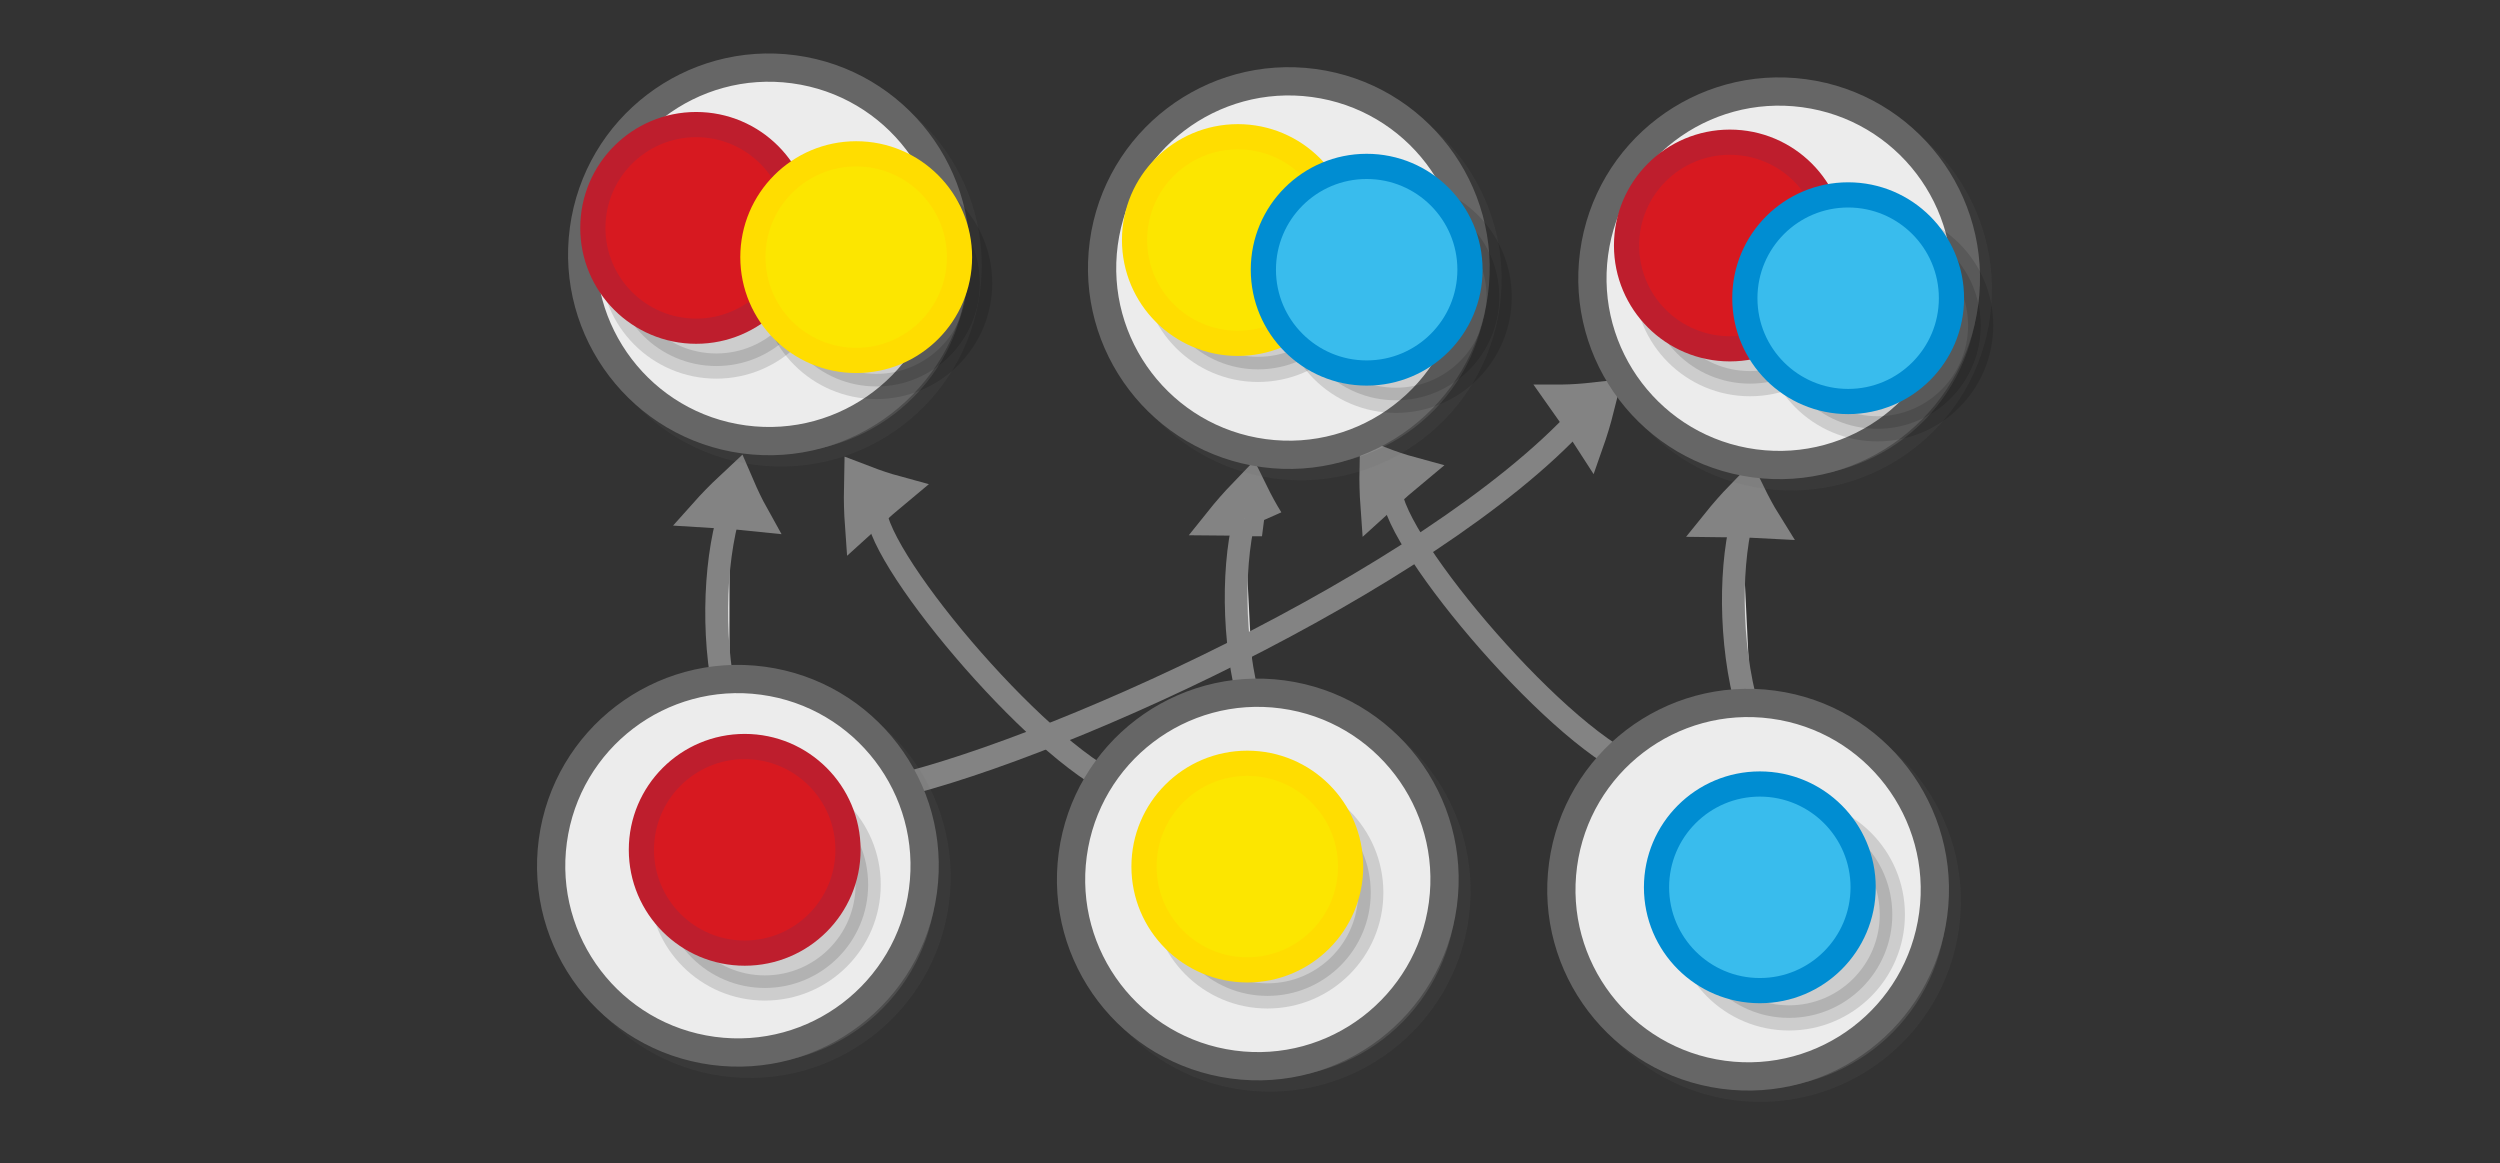 <?xml version="1.0" encoding="UTF-8" standalone="no"?>
<svg
   xmlns:dc="http://purl.org/dc/elements/1.1/"
   xmlns:cc="http://creativecommons.org/ns#"
   xmlns:rdf="http://www.w3.org/1999/02/22-rdf-syntax-ns#"
   xmlns:svg="http://www.w3.org/2000/svg"
   xmlns="http://www.w3.org/2000/svg"
   xmlns:sodipodi="http://sodipodi.sourceforge.net/DTD/sodipodi-0.dtd"
   xmlns:inkscape="http://www.inkscape.org/namespaces/inkscape"
   viewBox="0 0 595.3 277"
   version="1.1"
   id="svg3397"
   sodipodi:docname="color_mixing_poset_inclusion.svg"
   inkscape:version="1.0.1 (0767f8302a, 2020-10-17)"
   width="595.3"
   height="277">
  <rect x="0" y="0" width="595.3" height="277" fill="#333333" stroke="none"/>
  <defs
     id="defs3401" />
  <sodipodi:namedview
     pagecolor="#ffffff"
     bordercolor="#666666"
     borderopacity="1"
     objecttolerance="10"
     gridtolerance="10"
     guidetolerance="10"
     inkscape:pageopacity="0"
     inkscape:pageshadow="2"
     inkscape:window-width="2560"
     inkscape:window-height="1376"
     id="namedview3399"
     showgrid="false"
     inkscape:zoom="1.6510641"
     inkscape:cx="382.87697"
     inkscape:cy="17.014107"
     inkscape:window-x="0"
     inkscape:window-y="27"
     inkscape:window-maximized="1"
     inkscape:current-layer="svg3397"
     inkscape:document-rotation="0"
     showguides="false" />
  <g
     style="display:inline;fill:#dddddd;stroke:#838383;stroke-width:6.389;stroke-miterlimit:10"
     id="g1482-7-0"
     transform="matrix(0.016,-0.445,0.623,-0.009,28.931,258.635)"
     inkscape:transform-center-x="-29.882022"
     inkscape:transform-center-y="11.097153">
    <path
       style="stroke-width:35.526"
       inkscape:connector-curvature="0"
       id="path1478-7-9"
       transform="matrix(0.477,-0.029,0.032,0.429,147.58,197.367)"
       d="m 315.1,101.79 c 10.682,-4.135 21.77,-7.738 33.127,-11.074 -8.518,-8.139 -17.577,-16.01 -27.178,-23.616 -2.04,12.119 -3.103,21.663 -5.949,34.69 z" />
    <path
       style="stroke-width:10.649;paint-order:markers fill stroke"
       inkscape:connector-curvature="0"
       id="path1480-1-3"
       transform="matrix(0.896,0,0,0.817,18.384,154.236)"
       d="m 197.036,89.49 c 39.237,-9.724 89.303,-9.828 120.462,-3.317" />
  </g>
  <g
     style="display:inline;fill:#dddddd;stroke:#838383;stroke-width:6.389;stroke-miterlimit:10"
     id="g1482-7-0-7"
     transform="matrix(-0.007,-0.446,0.621,-0.042,158.942,267.939)"
     inkscape:transform-center-x="-24.22401"
     inkscape:transform-center-y="144.21212">
    <path
       style="stroke-width:35.526"
       inkscape:connector-curvature="0"
       id="path1478-7-9-4"
       transform="matrix(0.477,-0.029,0.032,0.429,147.58,197.367)"
       d="m 315.1,101.79 c 10.682,-4.135 21.77,-7.738 33.127,-11.074 -8.518,-8.139 -17.577,-16.01 -27.178,-23.616 -2.04,12.119 -3.103,21.663 -5.949,34.69 z" />
    <path
       style="stroke-width:10.649;paint-order:markers fill stroke"
       inkscape:connector-curvature="0"
       id="path1480-1-3-3"
       transform="matrix(0.896,0,0,0.817,18.384,154.236)"
       d="m 197.036,89.49 c 39.237,-9.724 89.303,-9.828 120.462,-3.317" />
  </g>
  <g
     style="display:inline;fill:#dddddd;stroke:#838383;stroke-width:6.389;stroke-miterlimit:10"
     id="g1482-7-0-5"
     transform="matrix(-0.006,-0.446,0.622,-0.04,276.857,267.902)">
    <path
       style="stroke-width:35.526"
       inkscape:connector-curvature="0"
       id="path1478-7-9-6"
       transform="matrix(0.477,-0.029,0.032,0.429,147.58,197.367)"
       d="m 315.1,101.79 c 10.682,-4.135 21.77,-7.738 33.127,-11.074 -8.518,-8.139 -17.577,-16.01 -27.178,-23.616 -2.04,12.119 -3.103,21.663 -5.949,34.69 z" />
    <path
       style="stroke-width:10.649;paint-order:markers fill stroke"
       inkscape:connector-curvature="0"
       id="path1480-1-3-1"
       transform="matrix(0.896,0,0,0.817,18.384,154.236)"
       d="m 197.036,89.49 c 39.237,-9.724 89.303,-9.828 120.462,-3.317" />
  </g>
  <g
     style="display:inline;fill:#dddddd;stroke:#838383;stroke-width:6.389;stroke-miterlimit:10"
     id="g1482-7-0-4"
     transform="matrix(-0.308,-0.322,0.428,-0.452,205.847,319.462)"
     inkscape:transform-center-x="270.92136"
     inkscape:transform-center-y="-102.2952">
    <path
       style="stroke-width:35.526"
       inkscape:connector-curvature="0"
       id="path1478-7-9-0"
       transform="matrix(0.477,-0.029,0.032,0.429,147.58,197.367)"
       d="m 315.1,101.79 c 10.682,-4.135 21.77,-7.738 33.127,-11.074 -8.518,-8.139 -17.577,-16.01 -27.178,-23.616 -2.04,12.119 -3.103,21.663 -5.949,34.69 z" />
    <path
       style="fill:none;stroke-width:10.649;paint-order:markers fill stroke"
       inkscape:connector-curvature="0"
       id="path1480-1-3-31"
       d="M 96.459,77.578 C 147.55,60.645 303.771,69.059 317.498,86.173"
       sodipodi:nodetypes="cc"
       transform="matrix(0.896,0,0,0.817,18.384,154.236)" />
  </g>
  <g
     style="display:inline;fill:#dddddd;stroke:#838383;stroke-width:6.389;stroke-miterlimit:10"
     id="g1482-7-0-2"
     transform="matrix(0.381,-0.233,-0.293,-0.541,199.608,303.908)">
    <path
       style="stroke-width:16.098"
       inkscape:connector-curvature="0"
       id="path1478-7-9-7"
       d="m 563.464,141.065 c 4.96,-2.086 10.131,-3.955 15.439,-5.718 -4.323,-3.239 -8.895,-6.348 -13.717,-9.327 -0.583,5.255 -0.783,9.377 -1.722,15.045 z" />
    <path
       style="fill:none;stroke-width:9.112;paint-order:markers fill stroke"
       inkscape:connector-curvature="0"
       id="path1480-1-3-7"
       d="m 141.332,152.867 c 85.126,-22.211 313.489,-42.569 425.003,-18.914"
       sodipodi:nodetypes="cc" />
  </g>
  <g
     style="display:inline;fill:#dddddd;stroke:#838383;stroke-width:6.389;stroke-miterlimit:10"
     id="g1482-7-0-4-3"
     transform="matrix(-0.308,-0.322,0.428,-0.452,328.606,314.952)"
     inkscape:transform-center-x="-35.034367"
     inkscape:transform-center-y="41.445506">
    <path
       style="stroke-width:35.526"
       inkscape:connector-curvature="0"
       id="path1478-7-9-0-6"
       transform="matrix(0.477,-0.029,0.032,0.429,147.58,197.367)"
       d="m 315.1,101.79 c 10.682,-4.135 21.77,-7.738 33.127,-11.074 -8.518,-8.139 -17.577,-16.01 -27.178,-23.616 -2.04,12.119 -3.103,21.663 -5.949,34.69 z" />
    <path
       style="fill:none;stroke-width:10.649;paint-order:markers fill stroke"
       inkscape:connector-curvature="0"
       id="path1480-1-3-31-0"
       d="M 96.459,77.578 C 147.55,60.645 303.771,69.059 317.498,86.173"
       sodipodi:nodetypes="cc"
       transform="matrix(0.896,0,0,0.817,18.384,154.236)" />
  </g>
  <g
     id="g2760-9-8-7-4-3"
     transform="matrix(1.828,1.828,-1.828,1.828,119.36,-333.972)"
     style="fill:#ececec;stroke-width:2.603;stroke-miterlimit:4;stroke-dasharray:none">
    <g
       id="g2749-4-6-7-6"
       style="fill:#ececec;stroke:#666666;stroke-width:2.603;stroke-miterlimit:4;stroke-dasharray:none"
       transform="rotate(-37.328,178.274,-57.179)">
      <g
         id="g10519-1"
         style="fill:#ececec;stroke-width:2.603;stroke-miterlimit:4;stroke-dasharray:none">
        <circle
           cx="52.564"
           cy="85.225"
           r="17.2"
           id="circle3369-5-5-8-0"
           style="opacity:0.13;fill:#ececec;stroke:#666666;stroke-width:2.603;stroke-miterlimit:4;stroke-dasharray:none" />
        <circle
           fill="#d71920"
           stroke="#be1e2d"
           cx="51.337"
           cy="84.339"
           id="circle3383-6-6-4-6"
           style="fill:#ececec;stroke:#666666;stroke-width:2.603;stroke-miterlimit:4;stroke-dasharray:none"
           r="17.2" />
      </g>
    </g>
  </g>
  <g
     id="g2760-9-8-7-4-3-6"
     transform="matrix(1.828,1.828,-1.828,1.828,243.159,-330.707)"
     style="fill:#ececec;stroke-width:2.603;stroke-miterlimit:4;stroke-dasharray:none">
    <g
       id="g2749-4-6-7-6-2"
       style="fill:#ececec;stroke:#666666;stroke-width:2.603;stroke-miterlimit:4;stroke-dasharray:none"
       transform="rotate(-37.328,178.274,-57.179)">
      <g
         id="g10519-1-9"
         style="fill:#ececec;stroke-width:2.603;stroke-miterlimit:4;stroke-dasharray:none">
        <circle
           cx="52.564"
           cy="85.225"
           r="17.2"
           id="circle3369-5-5-8-0-1"
           style="opacity:0.13;fill:#ececec;stroke:#666666;stroke-width:2.603;stroke-miterlimit:4;stroke-dasharray:none" />
        <circle
           fill="#d71920"
           stroke="#be1e2d"
           cx="51.337"
           cy="84.339"
           id="circle3383-6-6-4-6-2"
           style="fill:#ececec;stroke:#666666;stroke-width:2.603;stroke-miterlimit:4;stroke-dasharray:none"
           r="17.2" />
      </g>
    </g>
  </g>
  <g
     id="g2760-9-8-7-4-3-7"
     transform="matrix(1.828,1.828,-1.828,1.828,359.911,-328.276)"
     style="fill:#ececec;stroke-width:2.603;stroke-miterlimit:4;stroke-dasharray:none">
    <g
       id="g2749-4-6-7-6-0"
       style="fill:#ececec;stroke:#666666;stroke-width:2.603;stroke-miterlimit:4;stroke-dasharray:none"
       transform="rotate(-37.328,178.274,-57.179)">
      <g
         id="g10519-1-93"
         style="fill:#ececec;stroke-width:2.603;stroke-miterlimit:4;stroke-dasharray:none">
        <circle
           cx="52.564"
           cy="85.225"
           r="17.2"
           id="circle3369-5-5-8-0-6"
           style="opacity:0.13;fill:#ececec;stroke:#666666;stroke-width:2.603;stroke-miterlimit:4;stroke-dasharray:none" />
        <circle
           fill="#d71920"
           stroke="#be1e2d"
           cx="51.337"
           cy="84.339"
           id="circle3383-6-6-4-6-0"
           style="fill:#ececec;stroke:#666666;stroke-width:2.603;stroke-miterlimit:4;stroke-dasharray:none"
           r="17.2" />
      </g>
    </g>
  </g>
  <g
     id="g2760-9-8-7-4-3-62"
     transform="matrix(1.828,1.828,-1.828,1.828,126.751,-479.56)"
     style="fill:#ececec;stroke-width:2.603;stroke-miterlimit:4;stroke-dasharray:none">
    <g
       id="g2749-4-6-7-6-6"
       style="fill:#ececec;stroke:#666666;stroke-width:2.603;stroke-miterlimit:4;stroke-dasharray:none"
       transform="rotate(-37.328,178.274,-57.179)">
      <g
         id="g10519-1-1"
         style="fill:#ececec;stroke-width:2.603;stroke-miterlimit:4;stroke-dasharray:none">
        <circle
           cx="52.564"
           cy="85.225"
           r="17.2"
           id="circle3369-5-5-8-0-8"
           style="opacity:0.13;fill:#ececec;stroke:#666666;stroke-width:2.603;stroke-miterlimit:4;stroke-dasharray:none" />
        <circle
           fill="#d71920"
           stroke="#be1e2d"
           cx="51.337"
           cy="84.339"
           id="circle3383-6-6-4-6-7"
           style="fill:#ececec;stroke:#666666;stroke-width:2.603;stroke-miterlimit:4;stroke-dasharray:none"
           r="17.2" />
      </g>
    </g>
  </g>
  <g
     id="g2760-9-8-7-4-3-6-9"
     transform="matrix(1.828,1.828,-1.828,1.828,250.55,-476.295)"
     style="fill:#ececec;stroke-width:2.603;stroke-miterlimit:4;stroke-dasharray:none">
    <g
       id="g2749-4-6-7-6-2-2"
       style="fill:#ececec;stroke:#666666;stroke-width:2.603;stroke-miterlimit:4;stroke-dasharray:none"
       transform="rotate(-37.328,178.274,-57.179)">
      <g
         id="g10519-1-9-0"
         style="fill:#ececec;stroke-width:2.603;stroke-miterlimit:4;stroke-dasharray:none">
        <circle
           cx="52.564"
           cy="85.225"
           r="17.2"
           id="circle3369-5-5-8-0-1-2"
           style="opacity:0.13;fill:#ececec;stroke:#666666;stroke-width:2.603;stroke-miterlimit:4;stroke-dasharray:none" />
        <circle
           fill="#d71920"
           stroke="#be1e2d"
           cx="51.337"
           cy="84.339"
           id="circle3383-6-6-4-6-2-3"
           style="fill:#ececec;stroke:#666666;stroke-width:2.603;stroke-miterlimit:4;stroke-dasharray:none"
           r="17.2" />
      </g>
    </g>
  </g>
  <g
     id="g2760-9-8-7-4-3-7-7"
     transform="matrix(1.828,1.828,-1.828,1.828,367.302,-473.864)"
     style="fill:#ececec;stroke-width:2.603;stroke-miterlimit:4;stroke-dasharray:none">
    <g
       id="g2749-4-6-7-6-0-5"
       style="fill:#ececec;stroke:#666666;stroke-width:2.603;stroke-miterlimit:4;stroke-dasharray:none"
       transform="rotate(-37.328,178.274,-57.179)">
      <g
         id="g10519-1-93-9"
         style="fill:#ececec;stroke-width:2.603;stroke-miterlimit:4;stroke-dasharray:none">
        <circle
           cx="52.564"
           cy="85.225"
           r="17.2"
           id="circle3369-5-5-8-0-6-2"
           style="opacity:0.13;fill:#ececec;stroke:#666666;stroke-width:2.603;stroke-miterlimit:4;stroke-dasharray:none" />
        <circle
           fill="#d71920"
           stroke="#be1e2d"
           cx="51.337"
           cy="84.339"
           id="circle3383-6-6-4-6-0-2"
           style="fill:#ececec;stroke:#666666;stroke-width:2.603;stroke-miterlimit:4;stroke-dasharray:none"
           r="17.2" />
      </g>
    </g>
  </g>
  <g
     id="g5769-8"
     transform="translate(125.82,117.991)">
    <circle
       cx="56.308"
       cy="92.667"
       r="24.6"
       id="circle3369-9"
       style="opacity:0.13;stroke:#000000;stroke-width:6;stroke-miterlimit:10" />
    <circle
       fill="#d71920"
       stroke="#be1e2d"
       cx="51.508"
       cy="84.367"
       r="24.6"
       id="circle3383-7"
       style="stroke-width:6;stroke-miterlimit:10" />
  </g>
  <g
     id="g5761"
     transform="translate(51.647,121.945)">
    <circle
       cx="250.164"
       cy="90.603"
       r="24.6"
       id="circle3365"
       style="opacity:0.13;stroke:#000000;stroke-width:6;stroke-miterlimit:10" />
    <circle
       fill="#fce600"
       stroke="#ffdd00"
       cx="245.364"
       cy="84.403"
       r="24.6"
       id="circle3379"
       style="stroke-width:6;stroke-miterlimit:10" />
  </g>
  <g
     id="g4359"
     transform="translate(154.202,145.685)">
    <circle
       cx="271.8"
       cy="72.1"
       r="24.6"
       id="circle3367"
       style="opacity:0.13;stroke:#000000;stroke-width:6;stroke-miterlimit:10" />
    <circle
       fill="#39bced"
       stroke="#008dd2"
       cx="264.848"
       cy="65.602"
       r="24.6"
       id="circle3381"
       style="stroke-width:6;stroke-miterlimit:10" />
  </g>
  <g
     id="g5769-8-3"
     transform="translate(114.262,-30.102)">
    <circle
       cx="56.308"
       cy="92.667"
       r="24.6"
       id="circle3369-9-6"
       style="opacity:0.13;stroke:#000000;stroke-width:6;stroke-miterlimit:10" />
    <circle
       fill="#d71920"
       stroke="#be1e2d"
       cx="51.508"
       cy="84.367"
       r="24.6"
       id="circle3383-7-1"
       style="stroke-width:6;stroke-miterlimit:10" />
  </g>
  <g
     id="g5761-2"
     transform="translate(-41.485,-23.176)">
    <circle
       cx="250.164"
       cy="90.603"
       r="24.6"
       id="circle3365-9"
       style="opacity:0.13;stroke:#000000;stroke-width:6;stroke-miterlimit:10" />
    <circle
       fill="#fce600"
       stroke="#ffdd00"
       cx="245.364"
       cy="84.403"
       r="24.6"
       id="circle3379-3"
       style="stroke-width:6;stroke-miterlimit:10" />
  </g>
  <g
     id="g5761-1"
     transform="translate(49.395,-27.245)">
    <circle
       cx="250.164"
       cy="90.603"
       r="24.6"
       id="circle3365-94"
       style="opacity:0.13;stroke:#000000;stroke-width:6;stroke-miterlimit:10" />
    <circle
       fill="#fce600"
       stroke="#ffdd00"
       cx="245.364"
       cy="84.403"
       r="24.6"
       id="circle3379-7"
       style="stroke-width:6;stroke-miterlimit:10" />
  </g>
  <g
     id="g4359-8"
     transform="translate(60.584,-1.38)">
    <circle
       cx="271.8"
       cy="72.1"
       r="24.6"
       id="circle3367-4"
       style="opacity:0.13;stroke:#000000;stroke-width:6;stroke-miterlimit:10" />
    <circle
       fill="#39bced"
       stroke="#008dd2"
       cx="264.848"
       cy="65.602"
       r="24.6"
       id="circle3381-5"
       style="stroke-width:6;stroke-miterlimit:10" />
  </g>
  <g
     id="g5769-8-0"
     transform="translate(360.405,-25.908)">
    <circle
       cx="56.308"
       cy="92.667"
       r="24.6"
       id="circle3369-9-3"
       style="opacity:0.13;stroke:#000000;stroke-width:6;stroke-miterlimit:10" />
    <circle
       fill="#d71920"
       stroke="#be1e2d"
       cx="51.508"
       cy="84.367"
       r="24.6"
       id="circle3383-7-6"
       style="stroke-width:6;stroke-miterlimit:10" />
  </g>
  <g
     id="g4359-1"
     transform="translate(175.235,5.408)">
    <circle
       cx="271.8"
       cy="72.1"
       r="24.6"
       id="circle3367-0"
       style="opacity:0.13;stroke:#000000;stroke-width:6;stroke-miterlimit:10" />
    <circle
       fill="#39bced"
       stroke="#008dd2"
       cx="264.848"
       cy="65.602"
       r="24.6"
       id="circle3381-6"
       style="stroke-width:6;stroke-miterlimit:10" />
  </g>
</svg>

